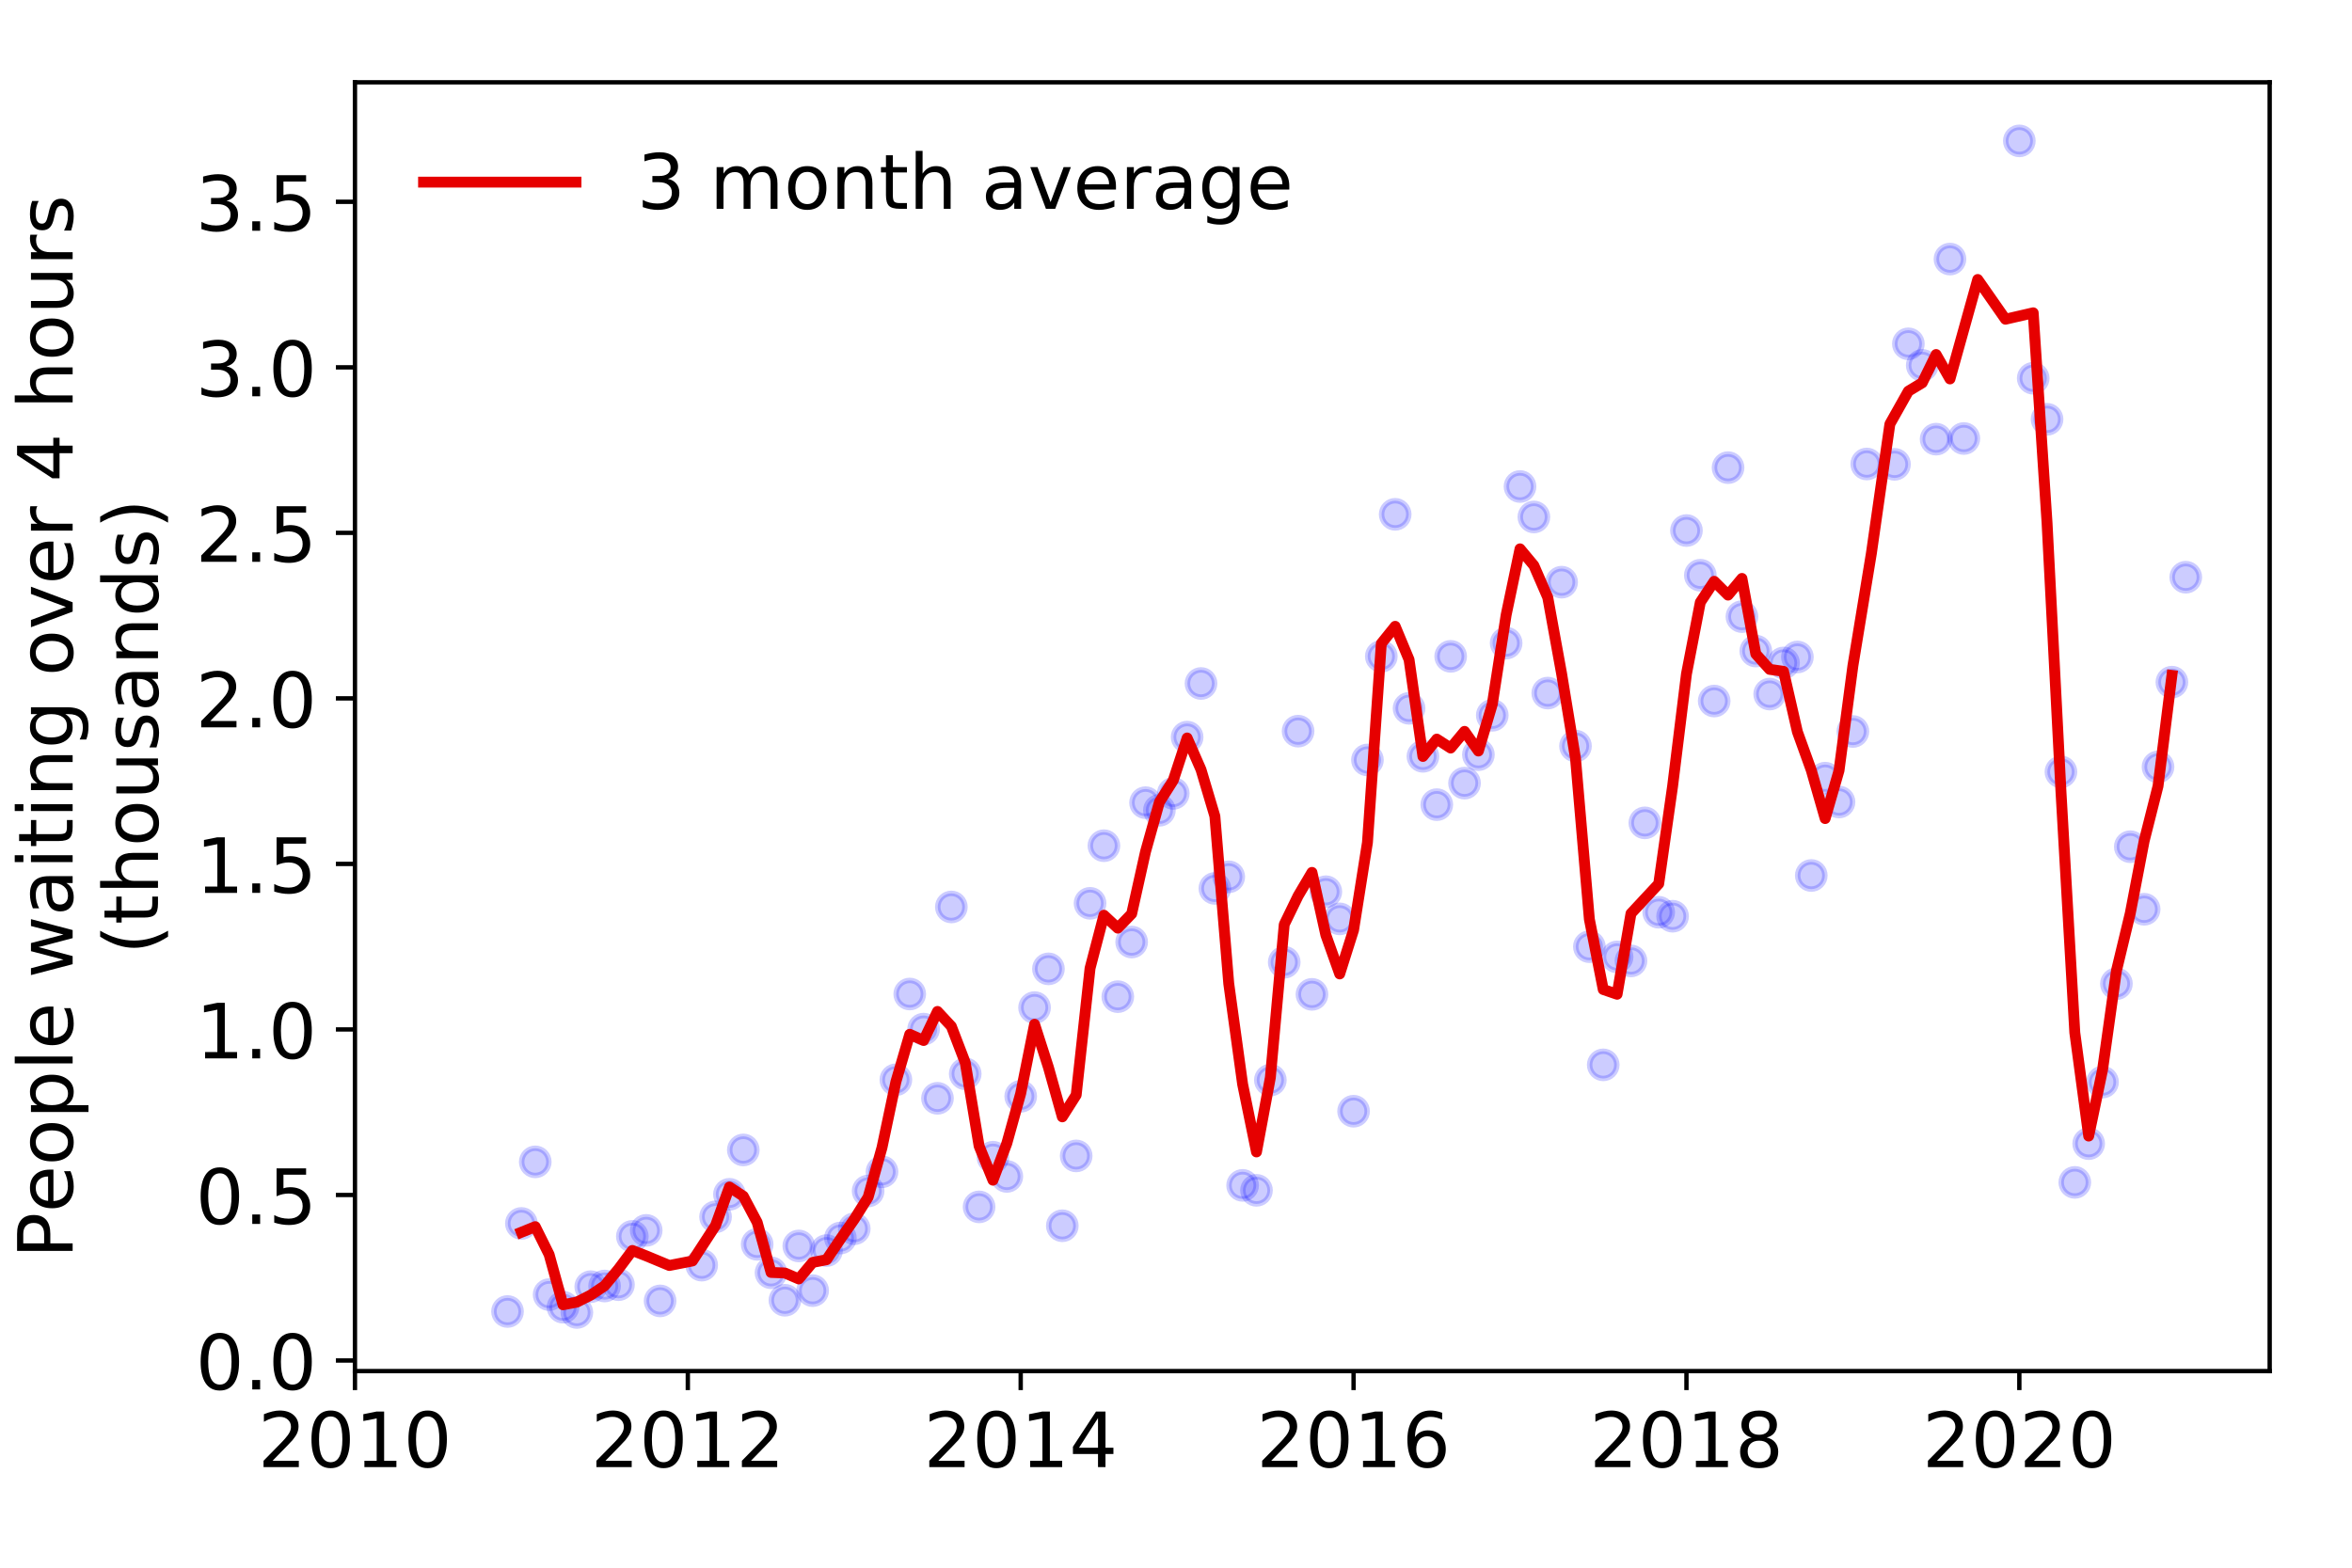 <?xml version="1.0" encoding="utf-8" standalone="no"?>
<!DOCTYPE svg PUBLIC "-//W3C//DTD SVG 1.1//EN"
  "http://www.w3.org/Graphics/SVG/1.1/DTD/svg11.dtd">
<!-- Created with matplotlib (https://matplotlib.org/) -->
<svg height="288pt" version="1.1" viewBox="0 0 432 288" width="432pt" xmlns="http://www.w3.org/2000/svg" xmlns:xlink="http://www.w3.org/1999/xlink">
 <defs>
  <style type="text/css">
*{stroke-linecap:butt;stroke-linejoin:round;}
  </style>
 </defs>
 <g id="figure_1">
  <g id="patch_1">
   <path d="M 0 288 
L 432 288 
L 432 0 
L 0 0 
z
" style="fill:#ffffff;"/>
  </g>
  <g id="axes_1">
   <g id="patch_2">
    <path d="M 65.195 251.88 
L 416.88 251.88 
L 416.88 15.12 
L 65.195 15.12 
z
" style="fill:#ffffff;"/>
   </g>
   <g id="matplotlib.axis_1">
    <g id="xtick_1">
     <g id="line2d_1">
      <defs>
       <path d="M 0 0 
L 0 3.5 
" id="mad05d8ed00" style="stroke:#000000;stroke-width:0.8;"/>
      </defs>
      <g>
       <use style="stroke:#000000;stroke-width:0.8;" x="65.195" xlink:href="#mad05d8ed00" y="251.88"/>
      </g>
     </g>
     <g id="text_1">
      <!-- 2010 -->
      <defs>
       <path d="M 19.188 8.297 
L 53.609 8.297 
L 53.609 0 
L 7.328 0 
L 7.328 8.297 
Q 12.938 14.109 22.625 23.891 
Q 32.328 33.688 34.812 36.531 
Q 39.547 41.844 41.422 45.531 
Q 43.312 49.219 43.312 52.781 
Q 43.312 58.594 39.234 62.25 
Q 35.156 65.922 28.609 65.922 
Q 23.969 65.922 18.812 64.312 
Q 13.672 62.703 7.812 59.422 
L 7.812 69.391 
Q 13.766 71.781 18.938 73 
Q 24.125 74.219 28.422 74.219 
Q 39.75 74.219 46.484 68.547 
Q 53.219 62.891 53.219 53.422 
Q 53.219 48.922 51.531 44.891 
Q 49.859 40.875 45.406 35.406 
Q 44.188 33.984 37.641 27.219 
Q 31.109 20.453 19.188 8.297 
z
" id="DejaVuSans-50"/>
       <path d="M 31.781 66.406 
Q 24.172 66.406 20.328 58.906 
Q 16.5 51.422 16.5 36.375 
Q 16.5 21.391 20.328 13.891 
Q 24.172 6.391 31.781 6.391 
Q 39.453 6.391 43.281 13.891 
Q 47.125 21.391 47.125 36.375 
Q 47.125 51.422 43.281 58.906 
Q 39.453 66.406 31.781 66.406 
z
M 31.781 74.219 
Q 44.047 74.219 50.516 64.516 
Q 56.984 54.828 56.984 36.375 
Q 56.984 17.969 50.516 8.266 
Q 44.047 -1.422 31.781 -1.422 
Q 19.531 -1.422 13.062 8.266 
Q 6.594 17.969 6.594 36.375 
Q 6.594 54.828 13.062 64.516 
Q 19.531 74.219 31.781 74.219 
z
" id="DejaVuSans-48"/>
       <path d="M 12.406 8.297 
L 28.516 8.297 
L 28.516 63.922 
L 10.984 60.406 
L 10.984 69.391 
L 28.422 72.906 
L 38.281 72.906 
L 38.281 8.297 
L 54.391 8.297 
L 54.391 0 
L 12.406 0 
z
" id="DejaVuSans-49"/>
      </defs>
      <g transform="translate(47.38 269.518)scale(0.14 -0.14)">
       <use xlink:href="#DejaVuSans-50"/>
       <use x="63.623" xlink:href="#DejaVuSans-48"/>
       <use x="127.246" xlink:href="#DejaVuSans-49"/>
       <use x="190.869" xlink:href="#DejaVuSans-48"/>
      </g>
     </g>
    </g>
    <g id="xtick_2">
     <g id="line2d_2">
      <g>
       <use style="stroke:#000000;stroke-width:0.8;" x="126.335" xlink:href="#mad05d8ed00" y="251.88"/>
      </g>
     </g>
     <g id="text_2">
      <!-- 2012 -->
      <g transform="translate(108.52 269.518)scale(0.14 -0.14)">
       <use xlink:href="#DejaVuSans-50"/>
       <use x="63.623" xlink:href="#DejaVuSans-48"/>
       <use x="127.246" xlink:href="#DejaVuSans-49"/>
       <use x="190.869" xlink:href="#DejaVuSans-50"/>
      </g>
     </g>
    </g>
    <g id="xtick_3">
     <g id="line2d_3">
      <g>
       <use style="stroke:#000000;stroke-width:0.8;" x="187.476" xlink:href="#mad05d8ed00" y="251.88"/>
      </g>
     </g>
     <g id="text_3">
      <!-- 2014 -->
      <defs>
       <path d="M 37.797 64.312 
L 12.891 25.391 
L 37.797 25.391 
z
M 35.203 72.906 
L 47.609 72.906 
L 47.609 25.391 
L 58.016 25.391 
L 58.016 17.188 
L 47.609 17.188 
L 47.609 0 
L 37.797 0 
L 37.797 17.188 
L 4.891 17.188 
L 4.891 26.703 
z
" id="DejaVuSans-52"/>
      </defs>
      <g transform="translate(169.661 269.518)scale(0.14 -0.14)">
       <use xlink:href="#DejaVuSans-50"/>
       <use x="63.623" xlink:href="#DejaVuSans-48"/>
       <use x="127.246" xlink:href="#DejaVuSans-49"/>
       <use x="190.869" xlink:href="#DejaVuSans-52"/>
      </g>
     </g>
    </g>
    <g id="xtick_4">
     <g id="line2d_4">
      <g>
       <use style="stroke:#000000;stroke-width:0.8;" x="248.616" xlink:href="#mad05d8ed00" y="251.88"/>
      </g>
     </g>
     <g id="text_4">
      <!-- 2016 -->
      <defs>
       <path d="M 33.016 40.375 
Q 26.375 40.375 22.484 35.828 
Q 18.609 31.297 18.609 23.391 
Q 18.609 15.531 22.484 10.953 
Q 26.375 6.391 33.016 6.391 
Q 39.656 6.391 43.531 10.953 
Q 47.406 15.531 47.406 23.391 
Q 47.406 31.297 43.531 35.828 
Q 39.656 40.375 33.016 40.375 
z
M 52.594 71.297 
L 52.594 62.312 
Q 48.875 64.062 45.094 64.984 
Q 41.312 65.922 37.594 65.922 
Q 27.828 65.922 22.672 59.328 
Q 17.531 52.734 16.797 39.406 
Q 19.672 43.656 24.016 45.922 
Q 28.375 48.188 33.594 48.188 
Q 44.578 48.188 50.953 41.516 
Q 57.328 34.859 57.328 23.391 
Q 57.328 12.156 50.688 5.359 
Q 44.047 -1.422 33.016 -1.422 
Q 20.359 -1.422 13.672 8.266 
Q 6.984 17.969 6.984 36.375 
Q 6.984 53.656 15.188 63.938 
Q 23.391 74.219 37.203 74.219 
Q 40.922 74.219 44.703 73.484 
Q 48.484 72.75 52.594 71.297 
z
" id="DejaVuSans-54"/>
      </defs>
      <g transform="translate(230.801 269.518)scale(0.14 -0.14)">
       <use xlink:href="#DejaVuSans-50"/>
       <use x="63.623" xlink:href="#DejaVuSans-48"/>
       <use x="127.246" xlink:href="#DejaVuSans-49"/>
       <use x="190.869" xlink:href="#DejaVuSans-54"/>
      </g>
     </g>
    </g>
    <g id="xtick_5">
     <g id="line2d_5">
      <g>
       <use style="stroke:#000000;stroke-width:0.8;" x="309.757" xlink:href="#mad05d8ed00" y="251.88"/>
      </g>
     </g>
     <g id="text_5">
      <!-- 2018 -->
      <defs>
       <path d="M 31.781 34.625 
Q 24.75 34.625 20.719 30.859 
Q 16.703 27.094 16.703 20.516 
Q 16.703 13.922 20.719 10.156 
Q 24.75 6.391 31.781 6.391 
Q 38.812 6.391 42.859 10.172 
Q 46.922 13.969 46.922 20.516 
Q 46.922 27.094 42.891 30.859 
Q 38.875 34.625 31.781 34.625 
z
M 21.922 38.812 
Q 15.578 40.375 12.031 44.719 
Q 8.5 49.078 8.5 55.328 
Q 8.5 64.062 14.719 69.141 
Q 20.953 74.219 31.781 74.219 
Q 42.672 74.219 48.875 69.141 
Q 55.078 64.062 55.078 55.328 
Q 55.078 49.078 51.531 44.719 
Q 48 40.375 41.703 38.812 
Q 48.828 37.156 52.797 32.312 
Q 56.781 27.484 56.781 20.516 
Q 56.781 9.906 50.312 4.234 
Q 43.844 -1.422 31.781 -1.422 
Q 19.734 -1.422 13.25 4.234 
Q 6.781 9.906 6.781 20.516 
Q 6.781 27.484 10.781 32.312 
Q 14.797 37.156 21.922 38.812 
z
M 18.312 54.391 
Q 18.312 48.734 21.844 45.562 
Q 25.391 42.391 31.781 42.391 
Q 38.141 42.391 41.719 45.562 
Q 45.312 48.734 45.312 54.391 
Q 45.312 60.062 41.719 63.234 
Q 38.141 66.406 31.781 66.406 
Q 25.391 66.406 21.844 63.234 
Q 18.312 60.062 18.312 54.391 
z
" id="DejaVuSans-56"/>
      </defs>
      <g transform="translate(291.942 269.518)scale(0.14 -0.14)">
       <use xlink:href="#DejaVuSans-50"/>
       <use x="63.623" xlink:href="#DejaVuSans-48"/>
       <use x="127.246" xlink:href="#DejaVuSans-49"/>
       <use x="190.869" xlink:href="#DejaVuSans-56"/>
      </g>
     </g>
    </g>
    <g id="xtick_6">
     <g id="line2d_6">
      <g>
       <use style="stroke:#000000;stroke-width:0.8;" x="370.897" xlink:href="#mad05d8ed00" y="251.88"/>
      </g>
     </g>
     <g id="text_6">
      <!-- 2020 -->
      <g transform="translate(353.082 269.518)scale(0.14 -0.14)">
       <use xlink:href="#DejaVuSans-50"/>
       <use x="63.623" xlink:href="#DejaVuSans-48"/>
       <use x="127.246" xlink:href="#DejaVuSans-50"/>
       <use x="190.869" xlink:href="#DejaVuSans-48"/>
      </g>
     </g>
    </g>
   </g>
   <g id="matplotlib.axis_2">
    <g id="ytick_1">
     <g id="line2d_7">
      <defs>
       <path d="M 0 0 
L -3.5 0 
" id="mbe575e8f60" style="stroke:#000000;stroke-width:0.8;"/>
      </defs>
      <g>
       <use style="stroke:#000000;stroke-width:0.8;" x="65.195" xlink:href="#mbe575e8f60" y="249.937"/>
      </g>
     </g>
     <g id="text_7">
      <!-- 0.0 -->
      <defs>
       <path d="M 10.688 12.406 
L 21 12.406 
L 21 0 
L 10.688 0 
z
" id="DejaVuSans-46"/>
      </defs>
      <g transform="translate(35.931 255.256)scale(0.14 -0.14)">
       <use xlink:href="#DejaVuSans-48"/>
       <use x="63.623" xlink:href="#DejaVuSans-46"/>
       <use x="95.41" xlink:href="#DejaVuSans-48"/>
      </g>
     </g>
    </g>
    <g id="ytick_2">
     <g id="line2d_8">
      <g>
       <use style="stroke:#000000;stroke-width:0.8;" x="65.195" xlink:href="#mbe575e8f60" y="219.528"/>
      </g>
     </g>
     <g id="text_8">
      <!-- 0.5 -->
      <defs>
       <path d="M 10.797 72.906 
L 49.516 72.906 
L 49.516 64.594 
L 19.828 64.594 
L 19.828 46.734 
Q 21.969 47.469 24.109 47.828 
Q 26.266 48.188 28.422 48.188 
Q 40.625 48.188 47.75 41.5 
Q 54.891 34.812 54.891 23.391 
Q 54.891 11.625 47.562 5.094 
Q 40.234 -1.422 26.906 -1.422 
Q 22.312 -1.422 17.547 -0.641 
Q 12.797 0.141 7.719 1.703 
L 7.719 11.625 
Q 12.109 9.234 16.797 8.062 
Q 21.484 6.891 26.703 6.891 
Q 35.156 6.891 40.078 11.328 
Q 45.016 15.766 45.016 23.391 
Q 45.016 31 40.078 35.438 
Q 35.156 39.891 26.703 39.891 
Q 22.75 39.891 18.812 39.016 
Q 14.891 38.141 10.797 36.281 
z
" id="DejaVuSans-53"/>
      </defs>
      <g transform="translate(35.931 224.847)scale(0.14 -0.14)">
       <use xlink:href="#DejaVuSans-48"/>
       <use x="63.623" xlink:href="#DejaVuSans-46"/>
       <use x="95.41" xlink:href="#DejaVuSans-53"/>
      </g>
     </g>
    </g>
    <g id="ytick_3">
     <g id="line2d_9">
      <g>
       <use style="stroke:#000000;stroke-width:0.8;" x="65.195" xlink:href="#mbe575e8f60" y="189.118"/>
      </g>
     </g>
     <g id="text_9">
      <!-- 1.0 -->
      <g transform="translate(35.931 194.437)scale(0.14 -0.14)">
       <use xlink:href="#DejaVuSans-49"/>
       <use x="63.623" xlink:href="#DejaVuSans-46"/>
       <use x="95.41" xlink:href="#DejaVuSans-48"/>
      </g>
     </g>
    </g>
    <g id="ytick_4">
     <g id="line2d_10">
      <g>
       <use style="stroke:#000000;stroke-width:0.8;" x="65.195" xlink:href="#mbe575e8f60" y="158.709"/>
      </g>
     </g>
     <g id="text_10">
      <!-- 1.5 -->
      <g transform="translate(35.931 164.028)scale(0.14 -0.14)">
       <use xlink:href="#DejaVuSans-49"/>
       <use x="63.623" xlink:href="#DejaVuSans-46"/>
       <use x="95.41" xlink:href="#DejaVuSans-53"/>
      </g>
     </g>
    </g>
    <g id="ytick_5">
     <g id="line2d_11">
      <g>
       <use style="stroke:#000000;stroke-width:0.8;" x="65.195" xlink:href="#mbe575e8f60" y="128.3"/>
      </g>
     </g>
     <g id="text_11">
      <!-- 2.0 -->
      <g transform="translate(35.931 133.619)scale(0.14 -0.14)">
       <use xlink:href="#DejaVuSans-50"/>
       <use x="63.623" xlink:href="#DejaVuSans-46"/>
       <use x="95.41" xlink:href="#DejaVuSans-48"/>
      </g>
     </g>
    </g>
    <g id="ytick_6">
     <g id="line2d_12">
      <g>
       <use style="stroke:#000000;stroke-width:0.8;" x="65.195" xlink:href="#mbe575e8f60" y="97.891"/>
      </g>
     </g>
     <g id="text_12">
      <!-- 2.5 -->
      <g transform="translate(35.931 103.21)scale(0.14 -0.14)">
       <use xlink:href="#DejaVuSans-50"/>
       <use x="63.623" xlink:href="#DejaVuSans-46"/>
       <use x="95.41" xlink:href="#DejaVuSans-53"/>
      </g>
     </g>
    </g>
    <g id="ytick_7">
     <g id="line2d_13">
      <g>
       <use style="stroke:#000000;stroke-width:0.8;" x="65.195" xlink:href="#mbe575e8f60" y="67.482"/>
      </g>
     </g>
     <g id="text_13">
      <!-- 3.0 -->
      <defs>
       <path d="M 40.578 39.312 
Q 47.656 37.797 51.625 33 
Q 55.609 28.219 55.609 21.188 
Q 55.609 10.406 48.188 4.484 
Q 40.766 -1.422 27.094 -1.422 
Q 22.516 -1.422 17.656 -0.516 
Q 12.797 0.391 7.625 2.203 
L 7.625 11.719 
Q 11.719 9.328 16.594 8.109 
Q 21.484 6.891 26.812 6.891 
Q 36.078 6.891 40.938 10.547 
Q 45.797 14.203 45.797 21.188 
Q 45.797 27.641 41.281 31.266 
Q 36.766 34.906 28.719 34.906 
L 20.219 34.906 
L 20.219 43.016 
L 29.109 43.016 
Q 36.375 43.016 40.234 45.922 
Q 44.094 48.828 44.094 54.297 
Q 44.094 59.906 40.109 62.906 
Q 36.141 65.922 28.719 65.922 
Q 24.656 65.922 20.016 65.031 
Q 15.375 64.156 9.812 62.312 
L 9.812 71.094 
Q 15.438 72.656 20.344 73.438 
Q 25.25 74.219 29.594 74.219 
Q 40.828 74.219 47.359 69.109 
Q 53.906 64.016 53.906 55.328 
Q 53.906 49.266 50.438 45.094 
Q 46.969 40.922 40.578 39.312 
z
" id="DejaVuSans-51"/>
      </defs>
      <g transform="translate(35.931 72.801)scale(0.14 -0.14)">
       <use xlink:href="#DejaVuSans-51"/>
       <use x="63.623" xlink:href="#DejaVuSans-46"/>
       <use x="95.41" xlink:href="#DejaVuSans-48"/>
      </g>
     </g>
    </g>
    <g id="ytick_8">
     <g id="line2d_14">
      <g>
       <use style="stroke:#000000;stroke-width:0.8;" x="65.195" xlink:href="#mbe575e8f60" y="37.072"/>
      </g>
     </g>
     <g id="text_14">
      <!-- 3.5 -->
      <g transform="translate(35.931 42.391)scale(0.14 -0.14)">
       <use xlink:href="#DejaVuSans-51"/>
       <use x="63.623" xlink:href="#DejaVuSans-46"/>
       <use x="95.41" xlink:href="#DejaVuSans-53"/>
      </g>
     </g>
    </g>
    <g id="text_15">
     <!-- People waiting over 4 hours -->
     <defs>
      <path d="M 19.672 64.797 
L 19.672 37.406 
L 32.078 37.406 
Q 38.969 37.406 42.719 40.969 
Q 46.484 44.531 46.484 51.125 
Q 46.484 57.672 42.719 61.234 
Q 38.969 64.797 32.078 64.797 
z
M 9.812 72.906 
L 32.078 72.906 
Q 44.344 72.906 50.609 67.359 
Q 56.891 61.812 56.891 51.125 
Q 56.891 40.328 50.609 34.812 
Q 44.344 29.297 32.078 29.297 
L 19.672 29.297 
L 19.672 0 
L 9.812 0 
z
" id="DejaVuSans-80"/>
      <path d="M 56.203 29.594 
L 56.203 25.203 
L 14.891 25.203 
Q 15.484 15.922 20.484 11.062 
Q 25.484 6.203 34.422 6.203 
Q 39.594 6.203 44.453 7.469 
Q 49.312 8.734 54.109 11.281 
L 54.109 2.781 
Q 49.266 0.734 44.188 -0.344 
Q 39.109 -1.422 33.891 -1.422 
Q 20.797 -1.422 13.156 6.188 
Q 5.516 13.812 5.516 26.812 
Q 5.516 40.234 12.766 48.109 
Q 20.016 56 32.328 56 
Q 43.359 56 49.781 48.891 
Q 56.203 41.797 56.203 29.594 
z
M 47.219 32.234 
Q 47.125 39.594 43.094 43.984 
Q 39.062 48.391 32.422 48.391 
Q 24.906 48.391 20.391 44.141 
Q 15.875 39.891 15.188 32.172 
z
" id="DejaVuSans-101"/>
      <path d="M 30.609 48.391 
Q 23.391 48.391 19.188 42.75 
Q 14.984 37.109 14.984 27.297 
Q 14.984 17.484 19.156 11.844 
Q 23.344 6.203 30.609 6.203 
Q 37.797 6.203 41.984 11.859 
Q 46.188 17.531 46.188 27.297 
Q 46.188 37.016 41.984 42.703 
Q 37.797 48.391 30.609 48.391 
z
M 30.609 56 
Q 42.328 56 49.016 48.375 
Q 55.719 40.766 55.719 27.297 
Q 55.719 13.875 49.016 6.219 
Q 42.328 -1.422 30.609 -1.422 
Q 18.844 -1.422 12.172 6.219 
Q 5.516 13.875 5.516 27.297 
Q 5.516 40.766 12.172 48.375 
Q 18.844 56 30.609 56 
z
" id="DejaVuSans-111"/>
      <path d="M 18.109 8.203 
L 18.109 -20.797 
L 9.078 -20.797 
L 9.078 54.688 
L 18.109 54.688 
L 18.109 46.391 
Q 20.953 51.266 25.266 53.625 
Q 29.594 56 35.594 56 
Q 45.562 56 51.781 48.094 
Q 58.016 40.188 58.016 27.297 
Q 58.016 14.406 51.781 6.484 
Q 45.562 -1.422 35.594 -1.422 
Q 29.594 -1.422 25.266 0.953 
Q 20.953 3.328 18.109 8.203 
z
M 48.688 27.297 
Q 48.688 37.203 44.609 42.844 
Q 40.531 48.484 33.406 48.484 
Q 26.266 48.484 22.188 42.844 
Q 18.109 37.203 18.109 27.297 
Q 18.109 17.391 22.188 11.75 
Q 26.266 6.109 33.406 6.109 
Q 40.531 6.109 44.609 11.75 
Q 48.688 17.391 48.688 27.297 
z
" id="DejaVuSans-112"/>
      <path d="M 9.422 75.984 
L 18.406 75.984 
L 18.406 0 
L 9.422 0 
z
" id="DejaVuSans-108"/>
      <path id="DejaVuSans-32"/>
      <path d="M 4.203 54.688 
L 13.188 54.688 
L 24.422 12.016 
L 35.594 54.688 
L 46.188 54.688 
L 57.422 12.016 
L 68.609 54.688 
L 77.594 54.688 
L 63.281 0 
L 52.688 0 
L 40.922 44.828 
L 29.109 0 
L 18.5 0 
z
" id="DejaVuSans-119"/>
      <path d="M 34.281 27.484 
Q 23.391 27.484 19.188 25 
Q 14.984 22.516 14.984 16.5 
Q 14.984 11.719 18.141 8.906 
Q 21.297 6.109 26.703 6.109 
Q 34.188 6.109 38.703 11.406 
Q 43.219 16.703 43.219 25.484 
L 43.219 27.484 
z
M 52.203 31.203 
L 52.203 0 
L 43.219 0 
L 43.219 8.297 
Q 40.141 3.328 35.547 0.953 
Q 30.953 -1.422 24.312 -1.422 
Q 15.922 -1.422 10.953 3.297 
Q 6 8.016 6 15.922 
Q 6 25.141 12.172 29.828 
Q 18.359 34.516 30.609 34.516 
L 43.219 34.516 
L 43.219 35.406 
Q 43.219 41.609 39.141 45 
Q 35.062 48.391 27.688 48.391 
Q 23 48.391 18.547 47.266 
Q 14.109 46.141 10.016 43.891 
L 10.016 52.203 
Q 14.938 54.109 19.578 55.047 
Q 24.219 56 28.609 56 
Q 40.484 56 46.344 49.844 
Q 52.203 43.703 52.203 31.203 
z
" id="DejaVuSans-97"/>
      <path d="M 9.422 54.688 
L 18.406 54.688 
L 18.406 0 
L 9.422 0 
z
M 9.422 75.984 
L 18.406 75.984 
L 18.406 64.594 
L 9.422 64.594 
z
" id="DejaVuSans-105"/>
      <path d="M 18.312 70.219 
L 18.312 54.688 
L 36.812 54.688 
L 36.812 47.703 
L 18.312 47.703 
L 18.312 18.016 
Q 18.312 11.328 20.141 9.422 
Q 21.969 7.516 27.594 7.516 
L 36.812 7.516 
L 36.812 0 
L 27.594 0 
Q 17.188 0 13.234 3.875 
Q 9.281 7.766 9.281 18.016 
L 9.281 47.703 
L 2.688 47.703 
L 2.688 54.688 
L 9.281 54.688 
L 9.281 70.219 
z
" id="DejaVuSans-116"/>
      <path d="M 54.891 33.016 
L 54.891 0 
L 45.906 0 
L 45.906 32.719 
Q 45.906 40.484 42.875 44.328 
Q 39.844 48.188 33.797 48.188 
Q 26.516 48.188 22.312 43.547 
Q 18.109 38.922 18.109 30.906 
L 18.109 0 
L 9.078 0 
L 9.078 54.688 
L 18.109 54.688 
L 18.109 46.188 
Q 21.344 51.125 25.703 53.562 
Q 30.078 56 35.797 56 
Q 45.219 56 50.047 50.172 
Q 54.891 44.344 54.891 33.016 
z
" id="DejaVuSans-110"/>
      <path d="M 45.406 27.984 
Q 45.406 37.75 41.375 43.109 
Q 37.359 48.484 30.078 48.484 
Q 22.859 48.484 18.828 43.109 
Q 14.797 37.75 14.797 27.984 
Q 14.797 18.266 18.828 12.891 
Q 22.859 7.516 30.078 7.516 
Q 37.359 7.516 41.375 12.891 
Q 45.406 18.266 45.406 27.984 
z
M 54.391 6.781 
Q 54.391 -7.172 48.188 -13.984 
Q 42 -20.797 29.203 -20.797 
Q 24.469 -20.797 20.266 -20.094 
Q 16.062 -19.391 12.109 -17.922 
L 12.109 -9.188 
Q 16.062 -11.328 19.922 -12.344 
Q 23.781 -13.375 27.781 -13.375 
Q 36.625 -13.375 41.016 -8.766 
Q 45.406 -4.156 45.406 5.172 
L 45.406 9.625 
Q 42.625 4.781 38.281 2.391 
Q 33.938 0 27.875 0 
Q 17.828 0 11.672 7.656 
Q 5.516 15.328 5.516 27.984 
Q 5.516 40.672 11.672 48.328 
Q 17.828 56 27.875 56 
Q 33.938 56 38.281 53.609 
Q 42.625 51.219 45.406 46.391 
L 45.406 54.688 
L 54.391 54.688 
z
" id="DejaVuSans-103"/>
      <path d="M 2.984 54.688 
L 12.5 54.688 
L 29.594 8.797 
L 46.688 54.688 
L 56.203 54.688 
L 35.688 0 
L 23.484 0 
z
" id="DejaVuSans-118"/>
      <path d="M 41.109 46.297 
Q 39.594 47.172 37.812 47.578 
Q 36.031 48 33.891 48 
Q 26.266 48 22.188 43.047 
Q 18.109 38.094 18.109 28.812 
L 18.109 0 
L 9.078 0 
L 9.078 54.688 
L 18.109 54.688 
L 18.109 46.188 
Q 20.953 51.172 25.484 53.578 
Q 30.031 56 36.531 56 
Q 37.453 56 38.578 55.875 
Q 39.703 55.766 41.062 55.516 
z
" id="DejaVuSans-114"/>
      <path d="M 54.891 33.016 
L 54.891 0 
L 45.906 0 
L 45.906 32.719 
Q 45.906 40.484 42.875 44.328 
Q 39.844 48.188 33.797 48.188 
Q 26.516 48.188 22.312 43.547 
Q 18.109 38.922 18.109 30.906 
L 18.109 0 
L 9.078 0 
L 9.078 75.984 
L 18.109 75.984 
L 18.109 46.188 
Q 21.344 51.125 25.703 53.562 
Q 30.078 56 35.797 56 
Q 45.219 56 50.047 50.172 
Q 54.891 44.344 54.891 33.016 
z
" id="DejaVuSans-104"/>
      <path d="M 8.5 21.578 
L 8.5 54.688 
L 17.484 54.688 
L 17.484 21.922 
Q 17.484 14.156 20.5 10.266 
Q 23.531 6.391 29.594 6.391 
Q 36.859 6.391 41.078 11.031 
Q 45.312 15.672 45.312 23.688 
L 45.312 54.688 
L 54.297 54.688 
L 54.297 0 
L 45.312 0 
L 45.312 8.406 
Q 42.047 3.422 37.719 1 
Q 33.406 -1.422 27.688 -1.422 
Q 18.266 -1.422 13.375 4.438 
Q 8.5 10.297 8.5 21.578 
z
M 31.109 56 
z
" id="DejaVuSans-117"/>
      <path d="M 44.281 53.078 
L 44.281 44.578 
Q 40.484 46.531 36.375 47.5 
Q 32.281 48.484 27.875 48.484 
Q 21.188 48.484 17.844 46.438 
Q 14.5 44.391 14.5 40.281 
Q 14.5 37.156 16.891 35.375 
Q 19.281 33.594 26.516 31.984 
L 29.594 31.297 
Q 39.156 29.25 43.188 25.516 
Q 47.219 21.781 47.219 15.094 
Q 47.219 7.469 41.188 3.016 
Q 35.156 -1.422 24.609 -1.422 
Q 20.219 -1.422 15.453 -0.562 
Q 10.688 0.297 5.422 2 
L 5.422 11.281 
Q 10.406 8.688 15.234 7.391 
Q 20.062 6.109 24.812 6.109 
Q 31.156 6.109 34.562 8.281 
Q 37.984 10.453 37.984 14.406 
Q 37.984 18.062 35.516 20.016 
Q 33.062 21.969 24.703 23.781 
L 21.578 24.516 
Q 13.234 26.266 9.516 29.906 
Q 5.812 33.547 5.812 39.891 
Q 5.812 47.609 11.281 51.797 
Q 16.75 56 26.812 56 
Q 31.781 56 36.172 55.266 
Q 40.578 54.547 44.281 53.078 
z
" id="DejaVuSans-115"/>
     </defs>
     <g transform="translate(13.342 231.175)rotate(-90)scale(0.14 -0.14)">
      <use xlink:href="#DejaVuSans-80"/>
      <use x="60.256" xlink:href="#DejaVuSans-101"/>
      <use x="121.779" xlink:href="#DejaVuSans-111"/>
      <use x="182.961" xlink:href="#DejaVuSans-112"/>
      <use x="246.438" xlink:href="#DejaVuSans-108"/>
      <use x="274.221" xlink:href="#DejaVuSans-101"/>
      <use x="335.744" xlink:href="#DejaVuSans-32"/>
      <use x="367.531" xlink:href="#DejaVuSans-119"/>
      <use x="449.318" xlink:href="#DejaVuSans-97"/>
      <use x="510.598" xlink:href="#DejaVuSans-105"/>
      <use x="538.381" xlink:href="#DejaVuSans-116"/>
      <use x="577.59" xlink:href="#DejaVuSans-105"/>
      <use x="605.373" xlink:href="#DejaVuSans-110"/>
      <use x="668.752" xlink:href="#DejaVuSans-103"/>
      <use x="732.229" xlink:href="#DejaVuSans-32"/>
      <use x="764.016" xlink:href="#DejaVuSans-111"/>
      <use x="825.197" xlink:href="#DejaVuSans-118"/>
      <use x="884.377" xlink:href="#DejaVuSans-101"/>
      <use x="945.9" xlink:href="#DejaVuSans-114"/>
      <use x="987.014" xlink:href="#DejaVuSans-32"/>
      <use x="1018.801" xlink:href="#DejaVuSans-52"/>
      <use x="1082.424" xlink:href="#DejaVuSans-32"/>
      <use x="1114.211" xlink:href="#DejaVuSans-104"/>
      <use x="1177.59" xlink:href="#DejaVuSans-111"/>
      <use x="1238.771" xlink:href="#DejaVuSans-117"/>
      <use x="1302.15" xlink:href="#DejaVuSans-114"/>
      <use x="1343.264" xlink:href="#DejaVuSans-115"/>
     </g>
     <!-- (thousands) -->
     <defs>
      <path d="M 31 75.875 
Q 24.469 64.656 21.281 53.656 
Q 18.109 42.672 18.109 31.391 
Q 18.109 20.125 21.312 9.062 
Q 24.516 -2 31 -13.188 
L 23.188 -13.188 
Q 15.875 -1.703 12.234 9.375 
Q 8.594 20.453 8.594 31.391 
Q 8.594 42.281 12.203 53.312 
Q 15.828 64.359 23.188 75.875 
z
" id="DejaVuSans-40"/>
      <path d="M 45.406 46.391 
L 45.406 75.984 
L 54.391 75.984 
L 54.391 0 
L 45.406 0 
L 45.406 8.203 
Q 42.578 3.328 38.25 0.953 
Q 33.938 -1.422 27.875 -1.422 
Q 17.969 -1.422 11.734 6.484 
Q 5.516 14.406 5.516 27.297 
Q 5.516 40.188 11.734 48.094 
Q 17.969 56 27.875 56 
Q 33.938 56 38.25 53.625 
Q 42.578 51.266 45.406 46.391 
z
M 14.797 27.297 
Q 14.797 17.391 18.875 11.75 
Q 22.953 6.109 30.078 6.109 
Q 37.203 6.109 41.297 11.75 
Q 45.406 17.391 45.406 27.297 
Q 45.406 37.203 41.297 42.844 
Q 37.203 48.484 30.078 48.484 
Q 22.953 48.484 18.875 42.844 
Q 14.797 37.203 14.797 27.297 
z
" id="DejaVuSans-100"/>
      <path d="M 8.016 75.875 
L 15.828 75.875 
Q 23.141 64.359 26.781 53.312 
Q 30.422 42.281 30.422 31.391 
Q 30.422 20.453 26.781 9.375 
Q 23.141 -1.703 15.828 -13.188 
L 8.016 -13.188 
Q 14.5 -2 17.703 9.062 
Q 20.906 20.125 20.906 31.391 
Q 20.906 42.672 17.703 53.656 
Q 14.5 64.656 8.016 75.875 
z
" id="DejaVuSans-41"/>
     </defs>
     <g transform="translate(29.019 175.325)rotate(-90)scale(0.14 -0.14)">
      <use xlink:href="#DejaVuSans-40"/>
      <use x="39.014" xlink:href="#DejaVuSans-116"/>
      <use x="78.223" xlink:href="#DejaVuSans-104"/>
      <use x="141.602" xlink:href="#DejaVuSans-111"/>
      <use x="202.783" xlink:href="#DejaVuSans-117"/>
      <use x="266.162" xlink:href="#DejaVuSans-115"/>
      <use x="318.262" xlink:href="#DejaVuSans-97"/>
      <use x="379.541" xlink:href="#DejaVuSans-110"/>
      <use x="442.92" xlink:href="#DejaVuSans-100"/>
      <use x="506.396" xlink:href="#DejaVuSans-115"/>
      <use x="558.496" xlink:href="#DejaVuSans-41"/>
     </g>
    </g>
   </g>
   <g id="line2d_15">
    <defs>
     <path d="M 0 2.5 
C 0.663 2.5 1.299 2.237 1.768 1.768 
C 2.237 1.299 2.5 0.663 2.5 0 
C 2.5 -0.663 2.237 -1.299 1.768 -1.768 
C 1.299 -2.237 0.663 -2.5 0 -2.5 
C -0.663 -2.5 -1.299 -2.237 -1.768 -1.768 
C -2.237 -1.299 -2.5 -0.663 -2.5 0 
C -2.5 0.663 -2.237 1.299 -1.768 1.768 
C -1.299 2.237 -0.663 2.5 0 2.5 
z
" id="mf1f0b3a9aa" style="stroke:#0000ff;stroke-opacity:0.2;"/>
    </defs>
    <g clip-path="url(#p839196c23c)">
     <use style="fill:#0000ff;fill-opacity:0.2;stroke:#0000ff;stroke-opacity:0.2;" x="401.468" xlink:href="#mf1f0b3a9aa" y="106.04"/>
     <use style="fill:#0000ff;fill-opacity:0.2;stroke:#0000ff;stroke-opacity:0.2;" x="398.92" xlink:href="#mf1f0b3a9aa" y="125.32"/>
     <use style="fill:#0000ff;fill-opacity:0.2;stroke:#0000ff;stroke-opacity:0.2;" x="396.372" xlink:href="#mf1f0b3a9aa" y="140.889"/>
     <use style="fill:#0000ff;fill-opacity:0.2;stroke:#0000ff;stroke-opacity:0.2;" x="393.825" xlink:href="#mf1f0b3a9aa" y="167.041"/>
     <use style="fill:#0000ff;fill-opacity:0.2;stroke:#0000ff;stroke-opacity:0.2;" x="391.277" xlink:href="#mf1f0b3a9aa" y="155.547"/>
     <use style="fill:#0000ff;fill-opacity:0.2;stroke:#0000ff;stroke-opacity:0.2;" x="388.73" xlink:href="#mf1f0b3a9aa" y="180.725"/>
     <use style="fill:#0000ff;fill-opacity:0.2;stroke:#0000ff;stroke-opacity:0.2;" x="386.182" xlink:href="#mf1f0b3a9aa" y="198.789"/>
     <use style="fill:#0000ff;fill-opacity:0.2;stroke:#0000ff;stroke-opacity:0.2;" x="383.635" xlink:href="#mf1f0b3a9aa" y="210.101"/>
     <use style="fill:#0000ff;fill-opacity:0.2;stroke:#0000ff;stroke-opacity:0.2;" x="381.087" xlink:href="#mf1f0b3a9aa" y="217.217"/>
     <use style="fill:#0000ff;fill-opacity:0.2;stroke:#0000ff;stroke-opacity:0.2;" x="378.54" xlink:href="#mf1f0b3a9aa" y="141.802"/>
     <use style="fill:#0000ff;fill-opacity:0.2;stroke:#0000ff;stroke-opacity:0.2;" x="375.992" xlink:href="#mf1f0b3a9aa" y="77.03"/>
     <use style="fill:#0000ff;fill-opacity:0.2;stroke:#0000ff;stroke-opacity:0.2;" x="373.445" xlink:href="#mf1f0b3a9aa" y="69.489"/>
     <use style="fill:#0000ff;fill-opacity:0.2;stroke:#0000ff;stroke-opacity:0.2;" x="370.897" xlink:href="#mf1f0b3a9aa" y="25.882"/>
     <use style="fill:#0000ff;fill-opacity:0.2;stroke:#0000ff;stroke-opacity:0.2;" x="360.707" xlink:href="#mf1f0b3a9aa" y="80.558"/>
     <use style="fill:#0000ff;fill-opacity:0.2;stroke:#0000ff;stroke-opacity:0.2;" x="358.16" xlink:href="#mf1f0b3a9aa" y="47.594"/>
     <use style="fill:#0000ff;fill-opacity:0.2;stroke:#0000ff;stroke-opacity:0.2;" x="355.612" xlink:href="#mf1f0b3a9aa" y="80.679"/>
     <use style="fill:#0000ff;fill-opacity:0.2;stroke:#0000ff;stroke-opacity:0.2;" x="353.065" xlink:href="#mf1f0b3a9aa" y="67.117"/>
     <use style="fill:#0000ff;fill-opacity:0.2;stroke:#0000ff;stroke-opacity:0.2;" x="350.517" xlink:href="#mf1f0b3a9aa" y="63.164"/>
     <use style="fill:#0000ff;fill-opacity:0.2;stroke:#0000ff;stroke-opacity:0.2;" x="347.97" xlink:href="#mf1f0b3a9aa" y="85.301"/>
     <use style="fill:#0000ff;fill-opacity:0.2;stroke:#0000ff;stroke-opacity:0.2;" x="342.875" xlink:href="#mf1f0b3a9aa" y="85.241"/>
     <use style="fill:#0000ff;fill-opacity:0.2;stroke:#0000ff;stroke-opacity:0.2;" x="340.327" xlink:href="#mf1f0b3a9aa" y="134.382"/>
     <use style="fill:#0000ff;fill-opacity:0.2;stroke:#0000ff;stroke-opacity:0.2;" x="337.78" xlink:href="#mf1f0b3a9aa" y="147.336"/>
     <use style="fill:#0000ff;fill-opacity:0.2;stroke:#0000ff;stroke-opacity:0.2;" x="335.232" xlink:href="#mf1f0b3a9aa" y="142.957"/>
     <use style="fill:#0000ff;fill-opacity:0.2;stroke:#0000ff;stroke-opacity:0.2;" x="332.684" xlink:href="#mf1f0b3a9aa" y="160.838"/>
     <use style="fill:#0000ff;fill-opacity:0.2;stroke:#0000ff;stroke-opacity:0.2;" x="330.137" xlink:href="#mf1f0b3a9aa" y="120.698"/>
     <use style="fill:#0000ff;fill-opacity:0.2;stroke:#0000ff;stroke-opacity:0.2;" x="327.589" xlink:href="#mf1f0b3a9aa" y="121.792"/>
     <use style="fill:#0000ff;fill-opacity:0.2;stroke:#0000ff;stroke-opacity:0.2;" x="325.042" xlink:href="#mf1f0b3a9aa" y="127.509"/>
     <use style="fill:#0000ff;fill-opacity:0.2;stroke:#0000ff;stroke-opacity:0.2;" x="322.494" xlink:href="#mf1f0b3a9aa" y="119.603"/>
     <use style="fill:#0000ff;fill-opacity:0.2;stroke:#0000ff;stroke-opacity:0.2;" x="319.947" xlink:href="#mf1f0b3a9aa" y="113.278"/>
     <use style="fill:#0000ff;fill-opacity:0.2;stroke:#0000ff;stroke-opacity:0.2;" x="317.399" xlink:href="#mf1f0b3a9aa" y="85.91"/>
     <use style="fill:#0000ff;fill-opacity:0.2;stroke:#0000ff;stroke-opacity:0.2;" x="314.852" xlink:href="#mf1f0b3a9aa" y="128.787"/>
     <use style="fill:#0000ff;fill-opacity:0.2;stroke:#0000ff;stroke-opacity:0.2;" x="312.304" xlink:href="#mf1f0b3a9aa" y="105.676"/>
     <use style="fill:#0000ff;fill-opacity:0.2;stroke:#0000ff;stroke-opacity:0.2;" x="309.757" xlink:href="#mf1f0b3a9aa" y="97.465"/>
     <use style="fill:#0000ff;fill-opacity:0.2;stroke:#0000ff;stroke-opacity:0.2;" x="307.209" xlink:href="#mf1f0b3a9aa" y="168.319"/>
     <use style="fill:#0000ff;fill-opacity:0.2;stroke:#0000ff;stroke-opacity:0.2;" x="304.662" xlink:href="#mf1f0b3a9aa" y="167.589"/>
     <use style="fill:#0000ff;fill-opacity:0.2;stroke:#0000ff;stroke-opacity:0.2;" x="302.114" xlink:href="#mf1f0b3a9aa" y="151.168"/>
     <use style="fill:#0000ff;fill-opacity:0.2;stroke:#0000ff;stroke-opacity:0.2;" x="299.567" xlink:href="#mf1f0b3a9aa" y="176.529"/>
     <use style="fill:#0000ff;fill-opacity:0.2;stroke:#0000ff;stroke-opacity:0.2;" x="297.019" xlink:href="#mf1f0b3a9aa" y="175.799"/>
     <use style="fill:#0000ff;fill-opacity:0.2;stroke:#0000ff;stroke-opacity:0.2;" x="294.472" xlink:href="#mf1f0b3a9aa" y="195.626"/>
     <use style="fill:#0000ff;fill-opacity:0.2;stroke:#0000ff;stroke-opacity:0.2;" x="291.924" xlink:href="#mf1f0b3a9aa" y="173.914"/>
     <use style="fill:#0000ff;fill-opacity:0.2;stroke:#0000ff;stroke-opacity:0.2;" x="289.377" xlink:href="#mf1f0b3a9aa" y="137.058"/>
     <use style="fill:#0000ff;fill-opacity:0.2;stroke:#0000ff;stroke-opacity:0.2;" x="286.829" xlink:href="#mf1f0b3a9aa" y="106.953"/>
     <use style="fill:#0000ff;fill-opacity:0.2;stroke:#0000ff;stroke-opacity:0.2;" x="284.282" xlink:href="#mf1f0b3a9aa" y="127.327"/>
     <use style="fill:#0000ff;fill-opacity:0.2;stroke:#0000ff;stroke-opacity:0.2;" x="281.734" xlink:href="#mf1f0b3a9aa" y="94.972"/>
     <use style="fill:#0000ff;fill-opacity:0.2;stroke:#0000ff;stroke-opacity:0.2;" x="279.187" xlink:href="#mf1f0b3a9aa" y="89.376"/>
     <use style="fill:#0000ff;fill-opacity:0.2;stroke:#0000ff;stroke-opacity:0.2;" x="276.639" xlink:href="#mf1f0b3a9aa" y="118.143"/>
     <use style="fill:#0000ff;fill-opacity:0.2;stroke:#0000ff;stroke-opacity:0.2;" x="274.092" xlink:href="#mf1f0b3a9aa" y="131.402"/>
     <use style="fill:#0000ff;fill-opacity:0.2;stroke:#0000ff;stroke-opacity:0.2;" x="271.544" xlink:href="#mf1f0b3a9aa" y="138.639"/>
     <use style="fill:#0000ff;fill-opacity:0.2;stroke:#0000ff;stroke-opacity:0.2;" x="268.997" xlink:href="#mf1f0b3a9aa" y="143.87"/>
     <use style="fill:#0000ff;fill-opacity:0.2;stroke:#0000ff;stroke-opacity:0.2;" x="266.449" xlink:href="#mf1f0b3a9aa" y="120.576"/>
     <use style="fill:#0000ff;fill-opacity:0.2;stroke:#0000ff;stroke-opacity:0.2;" x="263.901" xlink:href="#mf1f0b3a9aa" y="147.823"/>
     <use style="fill:#0000ff;fill-opacity:0.2;stroke:#0000ff;stroke-opacity:0.2;" x="261.354" xlink:href="#mf1f0b3a9aa" y="138.943"/>
     <use style="fill:#0000ff;fill-opacity:0.2;stroke:#0000ff;stroke-opacity:0.2;" x="258.806" xlink:href="#mf1f0b3a9aa" y="130.125"/>
     <use style="fill:#0000ff;fill-opacity:0.2;stroke:#0000ff;stroke-opacity:0.2;" x="256.259" xlink:href="#mf1f0b3a9aa" y="94.485"/>
     <use style="fill:#0000ff;fill-opacity:0.2;stroke:#0000ff;stroke-opacity:0.2;" x="253.711" xlink:href="#mf1f0b3a9aa" y="120.576"/>
     <use style="fill:#0000ff;fill-opacity:0.2;stroke:#0000ff;stroke-opacity:0.2;" x="251.164" xlink:href="#mf1f0b3a9aa" y="139.612"/>
     <use style="fill:#0000ff;fill-opacity:0.2;stroke:#0000ff;stroke-opacity:0.2;" x="248.616" xlink:href="#mf1f0b3a9aa" y="204.141"/>
     <use style="fill:#0000ff;fill-opacity:0.2;stroke:#0000ff;stroke-opacity:0.2;" x="246.069" xlink:href="#mf1f0b3a9aa" y="168.805"/>
     <use style="fill:#0000ff;fill-opacity:0.2;stroke:#0000ff;stroke-opacity:0.2;" x="243.521" xlink:href="#mf1f0b3a9aa" y="163.818"/>
     <use style="fill:#0000ff;fill-opacity:0.2;stroke:#0000ff;stroke-opacity:0.2;" x="240.974" xlink:href="#mf1f0b3a9aa" y="182.672"/>
     <use style="fill:#0000ff;fill-opacity:0.2;stroke:#0000ff;stroke-opacity:0.2;" x="238.426" xlink:href="#mf1f0b3a9aa" y="134.321"/>
     <use style="fill:#0000ff;fill-opacity:0.2;stroke:#0000ff;stroke-opacity:0.2;" x="235.879" xlink:href="#mf1f0b3a9aa" y="176.772"/>
     <use style="fill:#0000ff;fill-opacity:0.2;stroke:#0000ff;stroke-opacity:0.2;" x="233.331" xlink:href="#mf1f0b3a9aa" y="198.424"/>
     <use style="fill:#0000ff;fill-opacity:0.2;stroke:#0000ff;stroke-opacity:0.2;" x="230.784" xlink:href="#mf1f0b3a9aa" y="218.676"/>
     <use style="fill:#0000ff;fill-opacity:0.2;stroke:#0000ff;stroke-opacity:0.2;" x="228.236" xlink:href="#mf1f0b3a9aa" y="217.764"/>
     <use style="fill:#0000ff;fill-opacity:0.2;stroke:#0000ff;stroke-opacity:0.2;" x="225.689" xlink:href="#mf1f0b3a9aa" y="161.081"/>
     <use style="fill:#0000ff;fill-opacity:0.2;stroke:#0000ff;stroke-opacity:0.2;" x="223.141" xlink:href="#mf1f0b3a9aa" y="163.21"/>
     <use style="fill:#0000ff;fill-opacity:0.2;stroke:#0000ff;stroke-opacity:0.2;" x="220.594" xlink:href="#mf1f0b3a9aa" y="125.563"/>
     <use style="fill:#0000ff;fill-opacity:0.2;stroke:#0000ff;stroke-opacity:0.2;" x="218.046" xlink:href="#mf1f0b3a9aa" y="135.416"/>
     <use style="fill:#0000ff;fill-opacity:0.2;stroke:#0000ff;stroke-opacity:0.2;" x="215.499" xlink:href="#mf1f0b3a9aa" y="145.755"/>
     <use style="fill:#0000ff;fill-opacity:0.2;stroke:#0000ff;stroke-opacity:0.2;" x="212.951" xlink:href="#mf1f0b3a9aa" y="148.857"/>
     <use style="fill:#0000ff;fill-opacity:0.2;stroke:#0000ff;stroke-opacity:0.2;" x="210.404" xlink:href="#mf1f0b3a9aa" y="147.458"/>
     <use style="fill:#0000ff;fill-opacity:0.2;stroke:#0000ff;stroke-opacity:0.2;" x="207.856" xlink:href="#mf1f0b3a9aa" y="173.062"/>
     <use style="fill:#0000ff;fill-opacity:0.2;stroke:#0000ff;stroke-opacity:0.2;" x="205.309" xlink:href="#mf1f0b3a9aa" y="183.097"/>
     <use style="fill:#0000ff;fill-opacity:0.2;stroke:#0000ff;stroke-opacity:0.2;" x="202.761" xlink:href="#mf1f0b3a9aa" y="155.364"/>
     <use style="fill:#0000ff;fill-opacity:0.2;stroke:#0000ff;stroke-opacity:0.2;" x="200.214" xlink:href="#mf1f0b3a9aa" y="165.947"/>
     <use style="fill:#0000ff;fill-opacity:0.2;stroke:#0000ff;stroke-opacity:0.2;" x="197.666" xlink:href="#mf1f0b3a9aa" y="212.351"/>
     <use style="fill:#0000ff;fill-opacity:0.2;stroke:#0000ff;stroke-opacity:0.2;" x="195.118" xlink:href="#mf1f0b3a9aa" y="225.184"/>
     <use style="fill:#0000ff;fill-opacity:0.2;stroke:#0000ff;stroke-opacity:0.2;" x="192.571" xlink:href="#mf1f0b3a9aa" y="177.989"/>
     <use style="fill:#0000ff;fill-opacity:0.2;stroke:#0000ff;stroke-opacity:0.2;" x="190.023" xlink:href="#mf1f0b3a9aa" y="185.104"/>
     <use style="fill:#0000ff;fill-opacity:0.2;stroke:#0000ff;stroke-opacity:0.2;" x="187.476" xlink:href="#mf1f0b3a9aa" y="201.404"/>
     <use style="fill:#0000ff;fill-opacity:0.2;stroke:#0000ff;stroke-opacity:0.2;" x="184.928" xlink:href="#mf1f0b3a9aa" y="216.122"/>
     <use style="fill:#0000ff;fill-opacity:0.2;stroke:#0000ff;stroke-opacity:0.2;" x="182.381" xlink:href="#mf1f0b3a9aa" y="212.594"/>
     <use style="fill:#0000ff;fill-opacity:0.2;stroke:#0000ff;stroke-opacity:0.2;" x="179.833" xlink:href="#mf1f0b3a9aa" y="221.717"/>
     <use style="fill:#0000ff;fill-opacity:0.2;stroke:#0000ff;stroke-opacity:0.2;" x="177.286" xlink:href="#mf1f0b3a9aa" y="197.268"/>
     <use style="fill:#0000ff;fill-opacity:0.2;stroke:#0000ff;stroke-opacity:0.2;" x="174.738" xlink:href="#mf1f0b3a9aa" y="166.616"/>
     <use style="fill:#0000ff;fill-opacity:0.2;stroke:#0000ff;stroke-opacity:0.2;" x="172.191" xlink:href="#mf1f0b3a9aa" y="201.769"/>
     <use style="fill:#0000ff;fill-opacity:0.2;stroke:#0000ff;stroke-opacity:0.2;" x="169.643" xlink:href="#mf1f0b3a9aa" y="189.058"/>
     <use style="fill:#0000ff;fill-opacity:0.2;stroke:#0000ff;stroke-opacity:0.2;" x="167.096" xlink:href="#mf1f0b3a9aa" y="182.611"/>
     <use style="fill:#0000ff;fill-opacity:0.2;stroke:#0000ff;stroke-opacity:0.2;" x="164.548" xlink:href="#mf1f0b3a9aa" y="198.363"/>
     <use style="fill:#0000ff;fill-opacity:0.2;stroke:#0000ff;stroke-opacity:0.2;" x="162.001" xlink:href="#mf1f0b3a9aa" y="215.27"/>
     <use style="fill:#0000ff;fill-opacity:0.2;stroke:#0000ff;stroke-opacity:0.2;" x="159.453" xlink:href="#mf1f0b3a9aa" y="218.798"/>
     <use style="fill:#0000ff;fill-opacity:0.2;stroke:#0000ff;stroke-opacity:0.2;" x="156.906" xlink:href="#mf1f0b3a9aa" y="225.731"/>
     <use style="fill:#0000ff;fill-opacity:0.2;stroke:#0000ff;stroke-opacity:0.2;" x="154.358" xlink:href="#mf1f0b3a9aa" y="227.434"/>
     <use style="fill:#0000ff;fill-opacity:0.2;stroke:#0000ff;stroke-opacity:0.2;" x="151.811" xlink:href="#mf1f0b3a9aa" y="229.745"/>
     <use style="fill:#0000ff;fill-opacity:0.2;stroke:#0000ff;stroke-opacity:0.2;" x="149.263" xlink:href="#mf1f0b3a9aa" y="237.104"/>
     <use style="fill:#0000ff;fill-opacity:0.2;stroke:#0000ff;stroke-opacity:0.2;" x="146.716" xlink:href="#mf1f0b3a9aa" y="228.894"/>
     <use style="fill:#0000ff;fill-opacity:0.2;stroke:#0000ff;stroke-opacity:0.2;" x="144.168" xlink:href="#mf1f0b3a9aa" y="238.868"/>
     <use style="fill:#0000ff;fill-opacity:0.2;stroke:#0000ff;stroke-opacity:0.2;" x="141.621" xlink:href="#mf1f0b3a9aa" y="233.82"/>
     <use style="fill:#0000ff;fill-opacity:0.2;stroke:#0000ff;stroke-opacity:0.2;" x="139.073" xlink:href="#mf1f0b3a9aa" y="228.59"/>
     <use style="fill:#0000ff;fill-opacity:0.2;stroke:#0000ff;stroke-opacity:0.2;" x="136.526" xlink:href="#mf1f0b3a9aa" y="211.256"/>
     <use style="fill:#0000ff;fill-opacity:0.2;stroke:#0000ff;stroke-opacity:0.2;" x="133.978" xlink:href="#mf1f0b3a9aa" y="219.406"/>
     <use style="fill:#0000ff;fill-opacity:0.2;stroke:#0000ff;stroke-opacity:0.2;" x="131.43" xlink:href="#mf1f0b3a9aa" y="223.542"/>
     <use style="fill:#0000ff;fill-opacity:0.2;stroke:#0000ff;stroke-opacity:0.2;" x="128.883" xlink:href="#mf1f0b3a9aa" y="232.421"/>
     <use style="fill:#0000ff;fill-opacity:0.2;stroke:#0000ff;stroke-opacity:0.2;" x="121.24" xlink:href="#mf1f0b3a9aa" y="238.99"/>
     <use style="fill:#0000ff;fill-opacity:0.2;stroke:#0000ff;stroke-opacity:0.2;" x="118.693" xlink:href="#mf1f0b3a9aa" y="226.035"/>
     <use style="fill:#0000ff;fill-opacity:0.2;stroke:#0000ff;stroke-opacity:0.2;" x="116.145" xlink:href="#mf1f0b3a9aa" y="227.13"/>
     <use style="fill:#0000ff;fill-opacity:0.2;stroke:#0000ff;stroke-opacity:0.2;" x="113.598" xlink:href="#mf1f0b3a9aa" y="236.009"/>
     <use style="fill:#0000ff;fill-opacity:0.2;stroke:#0000ff;stroke-opacity:0.2;" x="111.05" xlink:href="#mf1f0b3a9aa" y="236.253"/>
     <use style="fill:#0000ff;fill-opacity:0.2;stroke:#0000ff;stroke-opacity:0.2;" x="108.503" xlink:href="#mf1f0b3a9aa" y="236.374"/>
     <use style="fill:#0000ff;fill-opacity:0.2;stroke:#0000ff;stroke-opacity:0.2;" x="105.955" xlink:href="#mf1f0b3a9aa" y="241.118"/>
     <use style="fill:#0000ff;fill-opacity:0.2;stroke:#0000ff;stroke-opacity:0.2;" x="103.408" xlink:href="#mf1f0b3a9aa" y="240.145"/>
     <use style="fill:#0000ff;fill-opacity:0.2;stroke:#0000ff;stroke-opacity:0.2;" x="100.86" xlink:href="#mf1f0b3a9aa" y="237.834"/>
     <use style="fill:#0000ff;fill-opacity:0.2;stroke:#0000ff;stroke-opacity:0.2;" x="98.313" xlink:href="#mf1f0b3a9aa" y="213.446"/>
     <use style="fill:#0000ff;fill-opacity:0.2;stroke:#0000ff;stroke-opacity:0.2;" x="95.765" xlink:href="#mf1f0b3a9aa" y="224.758"/>
     <use style="fill:#0000ff;fill-opacity:0.2;stroke:#0000ff;stroke-opacity:0.2;" x="93.218" xlink:href="#mf1f0b3a9aa" y="240.936"/>
    </g>
   </g>
   <g id="line2d_16">
    <path clip-path="url(#p839196c23c)" d="M 398.92 124.083 
L 396.372 144.417 
L 393.825 154.492 
L 391.277 167.771 
L 388.73 178.354 
L 386.182 196.538 
L 383.635 208.702 
L 381.087 189.706 
L 378.54 145.349 
L 375.992 96.107 
L 373.445 57.467 
L 368.35 58.643 
L 363.255 51.344 
L 358.16 69.61 
L 355.612 65.13 
L 353.065 70.32 
L 350.517 71.861 
L 347.12 77.902 
L 343.724 101.641 
L 340.327 122.32 
L 337.78 141.558 
L 335.232 150.377 
L 332.684 141.498 
L 330.137 134.443 
L 327.589 123.333 
L 325.042 122.968 
L 322.494 120.13 
L 319.947 106.263 
L 317.399 109.325 
L 314.852 106.791 
L 312.304 110.642 
L 309.757 123.82 
L 307.209 144.457 
L 304.662 162.358 
L 302.114 165.095 
L 299.567 167.832 
L 297.019 182.651 
L 294.472 181.78 
L 291.924 168.866 
L 289.377 139.308 
L 286.829 123.779 
L 284.282 109.75 
L 281.734 103.892 
L 279.187 100.83 
L 276.639 112.974 
L 274.092 129.395 
L 271.544 137.97 
L 268.997 134.362 
L 266.449 137.423 
L 263.901 135.781 
L 261.354 138.964 
L 258.806 121.184 
L 256.259 115.062 
L 253.711 118.224 
L 251.164 154.776 
L 248.616 170.853 
L 246.069 178.921 
L 243.521 171.765 
L 240.974 160.27 
L 238.426 164.588 
L 235.879 169.839 
L 233.331 197.957 
L 230.784 211.621 
L 228.236 199.174 
L 225.689 180.685 
L 223.141 149.951 
L 220.594 141.396 
L 218.046 135.578 
L 215.499 143.342 
L 212.951 147.356 
L 210.404 156.459 
L 207.856 167.873 
L 205.309 170.508 
L 202.761 168.136 
L 200.214 177.887 
L 197.666 201.16 
L 195.118 205.174 
L 192.571 196.092 
L 190.023 188.166 
L 187.476 200.877 
L 184.928 210.04 
L 182.381 216.811 
L 179.833 210.527 
L 177.286 195.2 
L 174.738 188.551 
L 172.191 185.814 
L 169.643 191.146 
L 167.096 190.01 
L 164.548 198.748 
L 162.001 210.81 
L 159.453 219.933 
L 156.906 223.988 
L 154.358 227.637 
L 151.811 231.428 
L 149.263 231.914 
L 146.716 234.955 
L 144.168 233.861 
L 141.621 233.759 
L 139.073 224.555 
L 136.526 219.751 
L 133.978 218.068 
L 131.43 225.123 
L 127.185 231.651 
L 122.939 232.482 
L 118.693 230.718 
L 116.145 229.725 
L 113.598 233.131 
L 111.05 236.212 
L 108.503 237.915 
L 105.955 239.213 
L 103.408 239.699 
L 100.86 230.475 
L 98.313 225.346 
L 95.765 226.38 
" style="fill:none;stroke:#e60000;stroke-linecap:square;stroke-width:2;"/>
   </g>
   <g id="patch_3">
    <path d="M 65.195 251.88 
L 65.195 15.12 
" style="fill:none;stroke:#000000;stroke-linecap:square;stroke-linejoin:miter;stroke-width:0.8;"/>
   </g>
   <g id="patch_4">
    <path d="M 416.88 251.88 
L 416.88 15.12 
" style="fill:none;stroke:#000000;stroke-linecap:square;stroke-linejoin:miter;stroke-width:0.8;"/>
   </g>
   <g id="patch_5">
    <path d="M 65.195 251.88 
L 416.88 251.88 
" style="fill:none;stroke:#000000;stroke-linecap:square;stroke-linejoin:miter;stroke-width:0.8;"/>
   </g>
   <g id="patch_6">
    <path d="M 65.195 15.12 
L 416.88 15.12 
" style="fill:none;stroke:#000000;stroke-linecap:square;stroke-linejoin:miter;stroke-width:0.8;"/>
   </g>
   <g id="legend_1">
    <g id="line2d_17">
     <path d="M 77.795 33.458 
L 105.795 33.458 
" style="fill:none;stroke:#e60000;stroke-linecap:square;stroke-width:2;"/>
    </g>
    <g id="line2d_18"/>
    <g id="text_16">
     <!-- 3 month average -->
     <defs>
      <path d="M 52 44.188 
Q 55.375 50.25 60.062 53.125 
Q 64.75 56 71.094 56 
Q 79.641 56 84.281 50.016 
Q 88.922 44.047 88.922 33.016 
L 88.922 0 
L 79.891 0 
L 79.891 32.719 
Q 79.891 40.578 77.094 44.375 
Q 74.312 48.188 68.609 48.188 
Q 61.625 48.188 57.562 43.547 
Q 53.516 38.922 53.516 30.906 
L 53.516 0 
L 44.484 0 
L 44.484 32.719 
Q 44.484 40.625 41.703 44.406 
Q 38.922 48.188 33.109 48.188 
Q 26.219 48.188 22.156 43.531 
Q 18.109 38.875 18.109 30.906 
L 18.109 0 
L 9.078 0 
L 9.078 54.688 
L 18.109 54.688 
L 18.109 46.188 
Q 21.188 51.219 25.484 53.609 
Q 29.781 56 35.688 56 
Q 41.656 56 45.828 52.969 
Q 50 49.953 52 44.188 
z
" id="DejaVuSans-109"/>
     </defs>
     <g transform="translate(116.995 38.358)scale(0.14 -0.14)">
      <use xlink:href="#DejaVuSans-51"/>
      <use x="63.623" xlink:href="#DejaVuSans-32"/>
      <use x="95.41" xlink:href="#DejaVuSans-109"/>
      <use x="192.822" xlink:href="#DejaVuSans-111"/>
      <use x="254.004" xlink:href="#DejaVuSans-110"/>
      <use x="317.383" xlink:href="#DejaVuSans-116"/>
      <use x="356.592" xlink:href="#DejaVuSans-104"/>
      <use x="419.971" xlink:href="#DejaVuSans-32"/>
      <use x="451.758" xlink:href="#DejaVuSans-97"/>
      <use x="513.037" xlink:href="#DejaVuSans-118"/>
      <use x="572.217" xlink:href="#DejaVuSans-101"/>
      <use x="633.74" xlink:href="#DejaVuSans-114"/>
      <use x="674.854" xlink:href="#DejaVuSans-97"/>
      <use x="736.133" xlink:href="#DejaVuSans-103"/>
      <use x="799.609" xlink:href="#DejaVuSans-101"/>
     </g>
    </g>
   </g>
  </g>
 </g>
 <defs>
  <clipPath id="p839196c23c">
   <rect height="236.76" width="351.685" x="65.195" y="15.12"/>
  </clipPath>
 </defs>
</svg>
